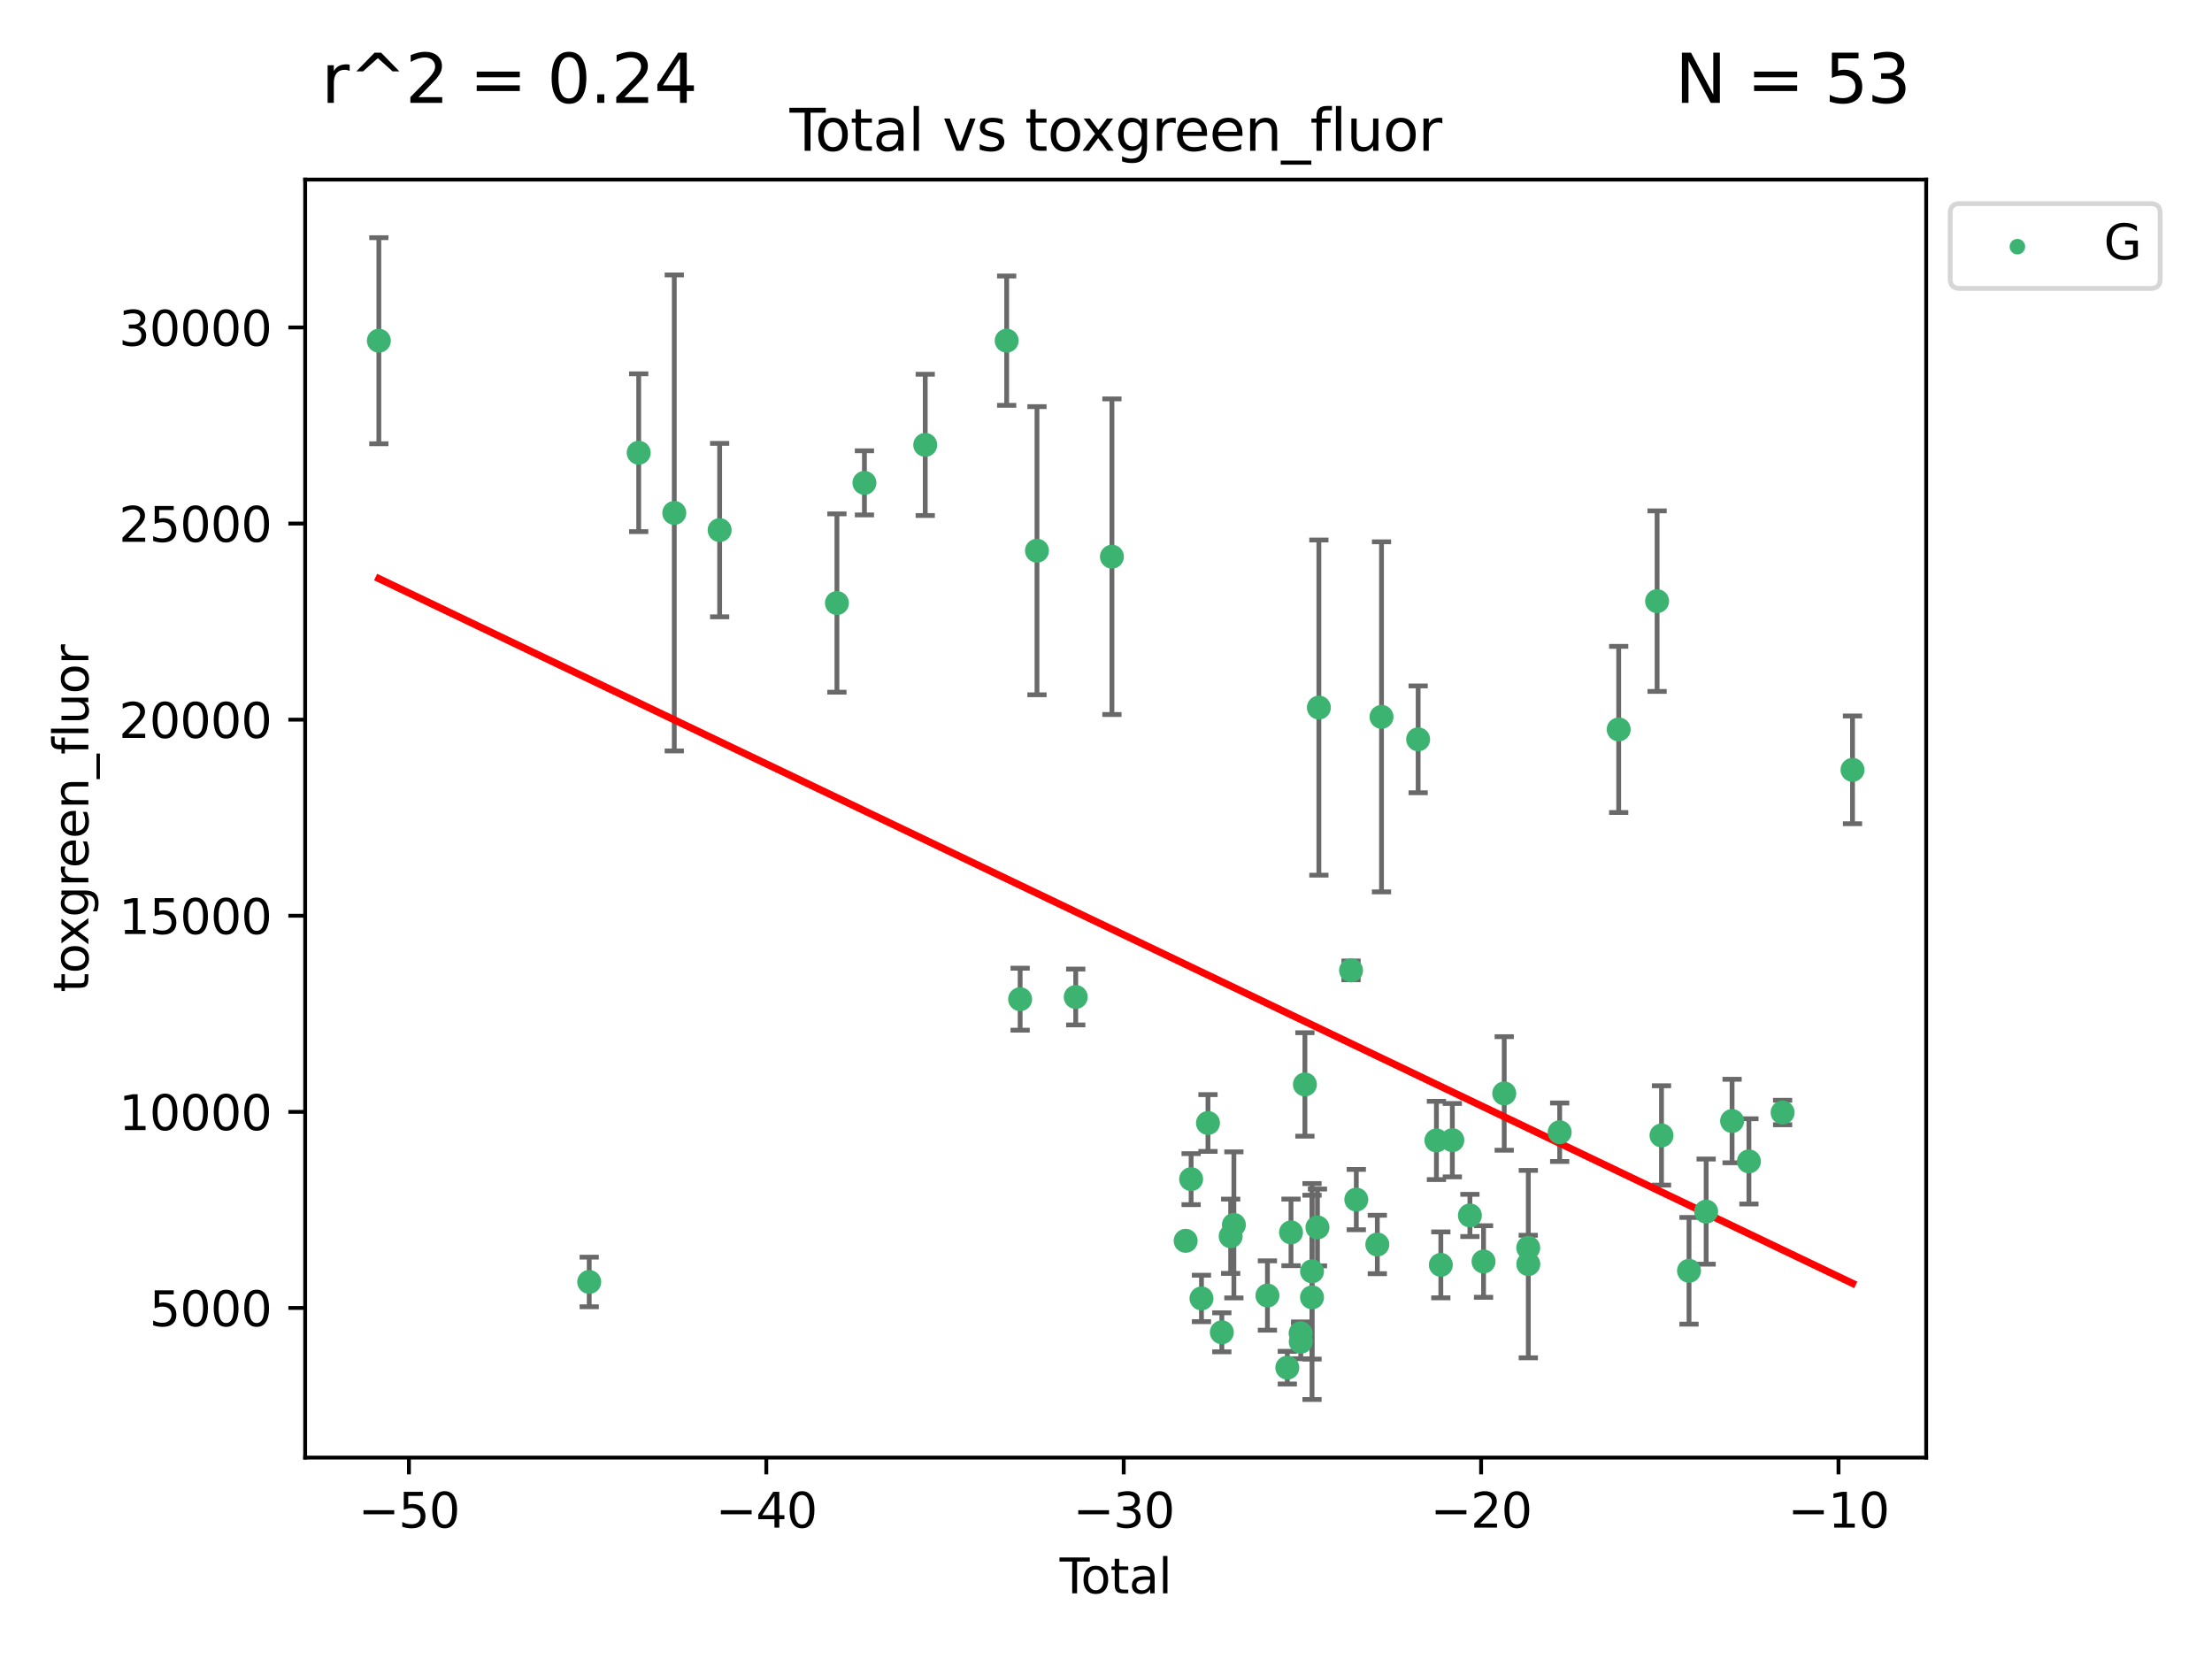 <?xml version="1.0" encoding="utf-8" standalone="no"?>
<!DOCTYPE svg PUBLIC "-//W3C//DTD SVG 1.1//EN"
  "http://www.w3.org/Graphics/SVG/1.1/DTD/svg11.dtd">
<svg xmlns:xlink="http://www.w3.org/1999/xlink" width="460.8pt" height="345.6pt" viewBox="0 0 460.8 345.6" xmlns="http://www.w3.org/2000/svg" version="1.1">
 <defs>
  <style type="text/css">*{stroke-linejoin: round; stroke-linecap: butt}</style>
 </defs>
 <g id="figure_1">
  <g id="patch_1">
   <path d="M 0 345.6 
L 460.8 345.6 
L 460.8 0 
L 0 0 
z
" style="fill: #ffffff"/>
  </g>
  <g id="axes_1">
   <g id="patch_2">
    <path d="M 63.571 303.64 
L 401.26 303.64 
L 401.26 37.411 
L 63.571 37.411 
z
" style="fill: #ffffff"/>
   </g>
   <g id="PathCollection_1">
    <defs>
     <path id="m097c1d1249" d="M 0 1.118 
C 0.297 1.118 0.581 1 0.791 0.791 
C 1 0.581 1.118 0.297 1.118 0 
C 1.118 -0.297 1 -0.581 0.791 -0.791 
C 0.581 -1 0.297 -1.118 0 -1.118 
C -0.297 -1.118 -0.581 -1 -0.791 -0.791 
C -1 -0.581 -1.118 -0.297 -1.118 0 
C -1.118 0.297 -1 0.581 -0.791 0.791 
C -0.581 1 -0.297 1.118 0 1.118 
z
" style="stroke: #3cb371"/>
    </defs>
    <g clip-path="url(#p640e8d9766)">
     <use xlink:href="#m097c1d1249" x="78.921" y="70.977" style="fill: #3cb371; stroke: #3cb371"/>
     <use xlink:href="#m097c1d1249" x="122.745" y="267.056" style="fill: #3cb371; stroke: #3cb371"/>
     <use xlink:href="#m097c1d1249" x="133.054" y="94.31" style="fill: #3cb371; stroke: #3cb371"/>
     <use xlink:href="#m097c1d1249" x="140.466" y="106.853" style="fill: #3cb371; stroke: #3cb371"/>
     <use xlink:href="#m097c1d1249" x="149.915" y="110.429" style="fill: #3cb371; stroke: #3cb371"/>
     <use xlink:href="#m097c1d1249" x="174.347" y="125.623" style="fill: #3cb371; stroke: #3cb371"/>
     <use xlink:href="#m097c1d1249" x="180.076" y="100.591" style="fill: #3cb371; stroke: #3cb371"/>
     <use xlink:href="#m097c1d1249" x="192.744" y="92.676" style="fill: #3cb371; stroke: #3cb371"/>
     <use xlink:href="#m097c1d1249" x="209.708" y="70.968" style="fill: #3cb371; stroke: #3cb371"/>
     <use xlink:href="#m097c1d1249" x="212.514" y="208.149" style="fill: #3cb371; stroke: #3cb371"/>
     <use xlink:href="#m097c1d1249" x="216.022" y="114.719" style="fill: #3cb371; stroke: #3cb371"/>
     <use xlink:href="#m097c1d1249" x="224.094" y="207.693" style="fill: #3cb371; stroke: #3cb371"/>
     <use xlink:href="#m097c1d1249" x="231.636" y="115.971" style="fill: #3cb371; stroke: #3cb371"/>
     <use xlink:href="#m097c1d1249" x="246.995" y="258.486" style="fill: #3cb371; stroke: #3cb371"/>
     <use xlink:href="#m097c1d1249" x="248.132" y="245.635" style="fill: #3cb371; stroke: #3cb371"/>
     <use xlink:href="#m097c1d1249" x="250.289" y="270.487" style="fill: #3cb371; stroke: #3cb371"/>
     <use xlink:href="#m097c1d1249" x="251.643" y="233.941" style="fill: #3cb371; stroke: #3cb371"/>
     <use xlink:href="#m097c1d1249" x="254.53" y="277.544" style="fill: #3cb371; stroke: #3cb371"/>
     <use xlink:href="#m097c1d1249" x="256.372" y="257.536" style="fill: #3cb371; stroke: #3cb371"/>
     <use xlink:href="#m097c1d1249" x="257.041" y="255.165" style="fill: #3cb371; stroke: #3cb371"/>
     <use xlink:href="#m097c1d1249" x="264.028" y="269.88" style="fill: #3cb371; stroke: #3cb371"/>
     <use xlink:href="#m097c1d1249" x="268.172" y="284.908" style="fill: #3cb371; stroke: #3cb371"/>
     <use xlink:href="#m097c1d1249" x="268.941" y="256.729" style="fill: #3cb371; stroke: #3cb371"/>
     <use xlink:href="#m097c1d1249" x="270.942" y="277.739" style="fill: #3cb371; stroke: #3cb371"/>
     <use xlink:href="#m097c1d1249" x="270.973" y="279.508" style="fill: #3cb371; stroke: #3cb371"/>
     <use xlink:href="#m097c1d1249" x="271.837" y="225.909" style="fill: #3cb371; stroke: #3cb371"/>
     <use xlink:href="#m097c1d1249" x="273.319" y="270.261" style="fill: #3cb371; stroke: #3cb371"/>
     <use xlink:href="#m097c1d1249" x="273.319" y="264.842" style="fill: #3cb371; stroke: #3cb371"/>
     <use xlink:href="#m097c1d1249" x="274.449" y="255.697" style="fill: #3cb371; stroke: #3cb371"/>
     <use xlink:href="#m097c1d1249" x="274.747" y="147.399" style="fill: #3cb371; stroke: #3cb371"/>
     <use xlink:href="#m097c1d1249" x="281.447" y="202.146" style="fill: #3cb371; stroke: #3cb371"/>
     <use xlink:href="#m097c1d1249" x="282.543" y="249.895" style="fill: #3cb371; stroke: #3cb371"/>
     <use xlink:href="#m097c1d1249" x="286.92" y="259.251" style="fill: #3cb371; stroke: #3cb371"/>
     <use xlink:href="#m097c1d1249" x="287.795" y="149.334" style="fill: #3cb371; stroke: #3cb371"/>
     <use xlink:href="#m097c1d1249" x="295.426" y="154.019" style="fill: #3cb371; stroke: #3cb371"/>
     <use xlink:href="#m097c1d1249" x="299.234" y="237.576" style="fill: #3cb371; stroke: #3cb371"/>
     <use xlink:href="#m097c1d1249" x="300.153" y="263.493" style="fill: #3cb371; stroke: #3cb371"/>
     <use xlink:href="#m097c1d1249" x="302.548" y="237.519" style="fill: #3cb371; stroke: #3cb371"/>
     <use xlink:href="#m097c1d1249" x="306.209" y="253.197" style="fill: #3cb371; stroke: #3cb371"/>
     <use xlink:href="#m097c1d1249" x="309.049" y="262.793" style="fill: #3cb371; stroke: #3cb371"/>
     <use xlink:href="#m097c1d1249" x="313.358" y="227.782" style="fill: #3cb371; stroke: #3cb371"/>
     <use xlink:href="#m097c1d1249" x="318.359" y="259.933" style="fill: #3cb371; stroke: #3cb371"/>
     <use xlink:href="#m097c1d1249" x="318.374" y="263.334" style="fill: #3cb371; stroke: #3cb371"/>
     <use xlink:href="#m097c1d1249" x="324.91" y="235.866" style="fill: #3cb371; stroke: #3cb371"/>
     <use xlink:href="#m097c1d1249" x="337.204" y="151.954" style="fill: #3cb371; stroke: #3cb371"/>
     <use xlink:href="#m097c1d1249" x="345.204" y="125.231" style="fill: #3cb371; stroke: #3cb371"/>
     <use xlink:href="#m097c1d1249" x="346.122" y="236.532" style="fill: #3cb371; stroke: #3cb371"/>
     <use xlink:href="#m097c1d1249" x="351.854" y="264.73" style="fill: #3cb371; stroke: #3cb371"/>
     <use xlink:href="#m097c1d1249" x="355.424" y="252.398" style="fill: #3cb371; stroke: #3cb371"/>
     <use xlink:href="#m097c1d1249" x="360.826" y="233.528" style="fill: #3cb371; stroke: #3cb371"/>
     <use xlink:href="#m097c1d1249" x="364.333" y="241.939" style="fill: #3cb371; stroke: #3cb371"/>
     <use xlink:href="#m097c1d1249" x="371.349" y="231.755" style="fill: #3cb371; stroke: #3cb371"/>
     <use xlink:href="#m097c1d1249" x="385.911" y="160.375" style="fill: #3cb371; stroke: #3cb371"/>
    </g>
   </g>
   <g id="matplotlib.axis_1">
    <g id="xtick_1">
     <g id="line2d_1">
      <defs>
       <path id="m4492e4370f" d="M 0 0 
L 0 3.5 
" style="stroke: #000000; stroke-width: 0.8"/>
      </defs>
      <g>
       <use xlink:href="#m4492e4370f" x="85.187" y="303.64" style="stroke: #000000; stroke-width: 0.8"/>
      </g>
     </g>
     <g id="text_1">
      <!-- −50 -->
      <g transform="translate(74.634 318.238)scale(0.1 -0.1)">
       <defs>
        <path id="DejaVuSans-2212" d="M 678 2272 
L 4684 2272 
L 4684 1741 
L 678 1741 
L 678 2272 
z
" transform="scale(0.016)"/>
        <path id="DejaVuSans-35" d="M 691 4666 
L 3169 4666 
L 3169 4134 
L 1269 4134 
L 1269 2991 
Q 1406 3038 1543 3061 
Q 1681 3084 1819 3084 
Q 2600 3084 3056 2656 
Q 3513 2228 3513 1497 
Q 3513 744 3044 326 
Q 2575 -91 1722 -91 
Q 1428 -91 1123 -41 
Q 819 9 494 109 
L 494 744 
Q 775 591 1075 516 
Q 1375 441 1709 441 
Q 2250 441 2565 725 
Q 2881 1009 2881 1497 
Q 2881 1984 2565 2268 
Q 2250 2553 1709 2553 
Q 1456 2553 1204 2497 
Q 953 2441 691 2322 
L 691 4666 
z
" transform="scale(0.016)"/>
        <path id="DejaVuSans-30" d="M 2034 4250 
Q 1547 4250 1301 3770 
Q 1056 3291 1056 2328 
Q 1056 1369 1301 889 
Q 1547 409 2034 409 
Q 2525 409 2770 889 
Q 3016 1369 3016 2328 
Q 3016 3291 2770 3770 
Q 2525 4250 2034 4250 
z
M 2034 4750 
Q 2819 4750 3233 4129 
Q 3647 3509 3647 2328 
Q 3647 1150 3233 529 
Q 2819 -91 2034 -91 
Q 1250 -91 836 529 
Q 422 1150 422 2328 
Q 422 3509 836 4129 
Q 1250 4750 2034 4750 
z
" transform="scale(0.016)"/>
       </defs>
       <use xlink:href="#DejaVuSans-2212"/>
       <use xlink:href="#DejaVuSans-35" x="83.789"/>
       <use xlink:href="#DejaVuSans-30" x="147.412"/>
      </g>
     </g>
    </g>
    <g id="xtick_2">
     <g id="line2d_2">
      <g>
       <use xlink:href="#m4492e4370f" x="159.638" y="303.64" style="stroke: #000000; stroke-width: 0.8"/>
      </g>
     </g>
     <g id="text_2">
      <!-- −40 -->
      <g transform="translate(149.086 318.238)scale(0.1 -0.1)">
       <defs>
        <path id="DejaVuSans-34" d="M 2419 4116 
L 825 1625 
L 2419 1625 
L 2419 4116 
z
M 2253 4666 
L 3047 4666 
L 3047 1625 
L 3713 1625 
L 3713 1100 
L 3047 1100 
L 3047 0 
L 2419 0 
L 2419 1100 
L 313 1100 
L 313 1709 
L 2253 4666 
z
" transform="scale(0.016)"/>
       </defs>
       <use xlink:href="#DejaVuSans-2212"/>
       <use xlink:href="#DejaVuSans-34" x="83.789"/>
       <use xlink:href="#DejaVuSans-30" x="147.412"/>
      </g>
     </g>
    </g>
    <g id="xtick_3">
     <g id="line2d_3">
      <g>
       <use xlink:href="#m4492e4370f" x="234.089" y="303.64" style="stroke: #000000; stroke-width: 0.8"/>
      </g>
     </g>
     <g id="text_3">
      <!-- −30 -->
      <g transform="translate(223.537 318.238)scale(0.1 -0.1)">
       <defs>
        <path id="DejaVuSans-33" d="M 2597 2516 
Q 3050 2419 3304 2112 
Q 3559 1806 3559 1356 
Q 3559 666 3084 287 
Q 2609 -91 1734 -91 
Q 1441 -91 1130 -33 
Q 819 25 488 141 
L 488 750 
Q 750 597 1062 519 
Q 1375 441 1716 441 
Q 2309 441 2620 675 
Q 2931 909 2931 1356 
Q 2931 1769 2642 2001 
Q 2353 2234 1838 2234 
L 1294 2234 
L 1294 2753 
L 1863 2753 
Q 2328 2753 2575 2939 
Q 2822 3125 2822 3475 
Q 2822 3834 2567 4026 
Q 2313 4219 1838 4219 
Q 1578 4219 1281 4162 
Q 984 4106 628 3988 
L 628 4550 
Q 988 4650 1302 4700 
Q 1616 4750 1894 4750 
Q 2613 4750 3031 4423 
Q 3450 4097 3450 3541 
Q 3450 3153 3228 2886 
Q 3006 2619 2597 2516 
z
" transform="scale(0.016)"/>
       </defs>
       <use xlink:href="#DejaVuSans-2212"/>
       <use xlink:href="#DejaVuSans-33" x="83.789"/>
       <use xlink:href="#DejaVuSans-30" x="147.412"/>
      </g>
     </g>
    </g>
    <g id="xtick_4">
     <g id="line2d_4">
      <g>
       <use xlink:href="#m4492e4370f" x="308.541" y="303.64" style="stroke: #000000; stroke-width: 0.8"/>
      </g>
     </g>
     <g id="text_4">
      <!-- −20 -->
      <g transform="translate(297.988 318.238)scale(0.1 -0.1)">
       <defs>
        <path id="DejaVuSans-32" d="M 1228 531 
L 3431 531 
L 3431 0 
L 469 0 
L 469 531 
Q 828 903 1448 1529 
Q 2069 2156 2228 2338 
Q 2531 2678 2651 2914 
Q 2772 3150 2772 3378 
Q 2772 3750 2511 3984 
Q 2250 4219 1831 4219 
Q 1534 4219 1204 4116 
Q 875 4013 500 3803 
L 500 4441 
Q 881 4594 1212 4672 
Q 1544 4750 1819 4750 
Q 2544 4750 2975 4387 
Q 3406 4025 3406 3419 
Q 3406 3131 3298 2873 
Q 3191 2616 2906 2266 
Q 2828 2175 2409 1742 
Q 1991 1309 1228 531 
z
" transform="scale(0.016)"/>
       </defs>
       <use xlink:href="#DejaVuSans-2212"/>
       <use xlink:href="#DejaVuSans-32" x="83.789"/>
       <use xlink:href="#DejaVuSans-30" x="147.412"/>
      </g>
     </g>
    </g>
    <g id="xtick_5">
     <g id="line2d_5">
      <g>
       <use xlink:href="#m4492e4370f" x="382.992" y="303.64" style="stroke: #000000; stroke-width: 0.8"/>
      </g>
     </g>
     <g id="text_5">
      <!-- −10 -->
      <g transform="translate(372.44 318.238)scale(0.1 -0.1)">
       <defs>
        <path id="DejaVuSans-31" d="M 794 531 
L 1825 531 
L 1825 4091 
L 703 3866 
L 703 4441 
L 1819 4666 
L 2450 4666 
L 2450 531 
L 3481 531 
L 3481 0 
L 794 0 
L 794 531 
z
" transform="scale(0.016)"/>
       </defs>
       <use xlink:href="#DejaVuSans-2212"/>
       <use xlink:href="#DejaVuSans-31" x="83.789"/>
       <use xlink:href="#DejaVuSans-30" x="147.412"/>
      </g>
     </g>
    </g>
    <g id="text_6">
     <!-- Total -->
     <g transform="translate(220.739 331.917)scale(0.1 -0.1)">
      <defs>
       <path id="DejaVuSans-54" d="M -19 4666 
L 3928 4666 
L 3928 4134 
L 2272 4134 
L 2272 0 
L 1638 0 
L 1638 4134 
L -19 4134 
L -19 4666 
z
" transform="scale(0.016)"/>
       <path id="DejaVuSans-6f" d="M 1959 3097 
Q 1497 3097 1228 2736 
Q 959 2375 959 1747 
Q 959 1119 1226 758 
Q 1494 397 1959 397 
Q 2419 397 2687 759 
Q 2956 1122 2956 1747 
Q 2956 2369 2687 2733 
Q 2419 3097 1959 3097 
z
M 1959 3584 
Q 2709 3584 3137 3096 
Q 3566 2609 3566 1747 
Q 3566 888 3137 398 
Q 2709 -91 1959 -91 
Q 1206 -91 779 398 
Q 353 888 353 1747 
Q 353 2609 779 3096 
Q 1206 3584 1959 3584 
z
" transform="scale(0.016)"/>
       <path id="DejaVuSans-74" d="M 1172 4494 
L 1172 3500 
L 2356 3500 
L 2356 3053 
L 1172 3053 
L 1172 1153 
Q 1172 725 1289 603 
Q 1406 481 1766 481 
L 2356 481 
L 2356 0 
L 1766 0 
Q 1100 0 847 248 
Q 594 497 594 1153 
L 594 3053 
L 172 3053 
L 172 3500 
L 594 3500 
L 594 4494 
L 1172 4494 
z
" transform="scale(0.016)"/>
       <path id="DejaVuSans-61" d="M 2194 1759 
Q 1497 1759 1228 1600 
Q 959 1441 959 1056 
Q 959 750 1161 570 
Q 1363 391 1709 391 
Q 2188 391 2477 730 
Q 2766 1069 2766 1631 
L 2766 1759 
L 2194 1759 
z
M 3341 1997 
L 3341 0 
L 2766 0 
L 2766 531 
Q 2569 213 2275 61 
Q 1981 -91 1556 -91 
Q 1019 -91 701 211 
Q 384 513 384 1019 
Q 384 1609 779 1909 
Q 1175 2209 1959 2209 
L 2766 2209 
L 2766 2266 
Q 2766 2663 2505 2880 
Q 2244 3097 1772 3097 
Q 1472 3097 1187 3025 
Q 903 2953 641 2809 
L 641 3341 
Q 956 3463 1253 3523 
Q 1550 3584 1831 3584 
Q 2591 3584 2966 3190 
Q 3341 2797 3341 1997 
z
" transform="scale(0.016)"/>
       <path id="DejaVuSans-6c" d="M 603 4863 
L 1178 4863 
L 1178 0 
L 603 0 
L 603 4863 
z
" transform="scale(0.016)"/>
      </defs>
      <use xlink:href="#DejaVuSans-54"/>
      <use xlink:href="#DejaVuSans-6f" x="44.084"/>
      <use xlink:href="#DejaVuSans-74" x="105.266"/>
      <use xlink:href="#DejaVuSans-61" x="144.475"/>
      <use xlink:href="#DejaVuSans-6c" x="205.754"/>
     </g>
    </g>
   </g>
   <g id="matplotlib.axis_2">
    <g id="ytick_1">
     <g id="line2d_6">
      <defs>
       <path id="md6b649b9e1" d="M 0 0 
L -3.5 0 
" style="stroke: #000000; stroke-width: 0.8"/>
      </defs>
      <g>
       <use xlink:href="#md6b649b9e1" x="63.571" y="272.469" style="stroke: #000000; stroke-width: 0.8"/>
      </g>
     </g>
     <g id="text_7">
      <!-- 5000 -->
      <g transform="translate(31.121 276.268)scale(0.1 -0.1)">
       <use xlink:href="#DejaVuSans-35"/>
       <use xlink:href="#DejaVuSans-30" x="63.623"/>
       <use xlink:href="#DejaVuSans-30" x="127.246"/>
       <use xlink:href="#DejaVuSans-30" x="190.869"/>
      </g>
     </g>
    </g>
    <g id="ytick_2">
     <g id="line2d_7">
      <g>
       <use xlink:href="#md6b649b9e1" x="63.571" y="231.619" style="stroke: #000000; stroke-width: 0.8"/>
      </g>
     </g>
     <g id="text_8">
      <!-- 10000 -->
      <g transform="translate(24.759 235.418)scale(0.1 -0.1)">
       <use xlink:href="#DejaVuSans-31"/>
       <use xlink:href="#DejaVuSans-30" x="63.623"/>
       <use xlink:href="#DejaVuSans-30" x="127.246"/>
       <use xlink:href="#DejaVuSans-30" x="190.869"/>
       <use xlink:href="#DejaVuSans-30" x="254.492"/>
      </g>
     </g>
    </g>
    <g id="ytick_3">
     <g id="line2d_8">
      <g>
       <use xlink:href="#md6b649b9e1" x="63.571" y="190.769" style="stroke: #000000; stroke-width: 0.8"/>
      </g>
     </g>
     <g id="text_9">
      <!-- 15000 -->
      <g transform="translate(24.759 194.568)scale(0.1 -0.1)">
       <use xlink:href="#DejaVuSans-31"/>
       <use xlink:href="#DejaVuSans-35" x="63.623"/>
       <use xlink:href="#DejaVuSans-30" x="127.246"/>
       <use xlink:href="#DejaVuSans-30" x="190.869"/>
       <use xlink:href="#DejaVuSans-30" x="254.492"/>
      </g>
     </g>
    </g>
    <g id="ytick_4">
     <g id="line2d_9">
      <g>
       <use xlink:href="#md6b649b9e1" x="63.571" y="149.919" style="stroke: #000000; stroke-width: 0.8"/>
      </g>
     </g>
     <g id="text_10">
      <!-- 20000 -->
      <g transform="translate(24.759 153.718)scale(0.1 -0.1)">
       <use xlink:href="#DejaVuSans-32"/>
       <use xlink:href="#DejaVuSans-30" x="63.623"/>
       <use xlink:href="#DejaVuSans-30" x="127.246"/>
       <use xlink:href="#DejaVuSans-30" x="190.869"/>
       <use xlink:href="#DejaVuSans-30" x="254.492"/>
      </g>
     </g>
    </g>
    <g id="ytick_5">
     <g id="line2d_10">
      <g>
       <use xlink:href="#md6b649b9e1" x="63.571" y="109.069" style="stroke: #000000; stroke-width: 0.8"/>
      </g>
     </g>
     <g id="text_11">
      <!-- 25000 -->
      <g transform="translate(24.759 112.869)scale(0.1 -0.1)">
       <use xlink:href="#DejaVuSans-32"/>
       <use xlink:href="#DejaVuSans-35" x="63.623"/>
       <use xlink:href="#DejaVuSans-30" x="127.246"/>
       <use xlink:href="#DejaVuSans-30" x="190.869"/>
       <use xlink:href="#DejaVuSans-30" x="254.492"/>
      </g>
     </g>
    </g>
    <g id="ytick_6">
     <g id="line2d_11">
      <g>
       <use xlink:href="#md6b649b9e1" x="63.571" y="68.219" style="stroke: #000000; stroke-width: 0.8"/>
      </g>
     </g>
     <g id="text_12">
      <!-- 30000 -->
      <g transform="translate(24.759 72.019)scale(0.1 -0.1)">
       <use xlink:href="#DejaVuSans-33"/>
       <use xlink:href="#DejaVuSans-30" x="63.623"/>
       <use xlink:href="#DejaVuSans-30" x="127.246"/>
       <use xlink:href="#DejaVuSans-30" x="190.869"/>
       <use xlink:href="#DejaVuSans-30" x="254.492"/>
      </g>
     </g>
    </g>
    <g id="text_13">
     <!-- toxgreen_fluor -->
     <g transform="translate(18.401 206.72)rotate(-90)scale(0.1 -0.1)">
      <defs>
       <path id="DejaVuSans-78" d="M 3513 3500 
L 2247 1797 
L 3578 0 
L 2900 0 
L 1881 1375 
L 863 0 
L 184 0 
L 1544 1831 
L 300 3500 
L 978 3500 
L 1906 2253 
L 2834 3500 
L 3513 3500 
z
" transform="scale(0.016)"/>
       <path id="DejaVuSans-67" d="M 2906 1791 
Q 2906 2416 2648 2759 
Q 2391 3103 1925 3103 
Q 1463 3103 1205 2759 
Q 947 2416 947 1791 
Q 947 1169 1205 825 
Q 1463 481 1925 481 
Q 2391 481 2648 825 
Q 2906 1169 2906 1791 
z
M 3481 434 
Q 3481 -459 3084 -895 
Q 2688 -1331 1869 -1331 
Q 1566 -1331 1297 -1286 
Q 1028 -1241 775 -1147 
L 775 -588 
Q 1028 -725 1275 -790 
Q 1522 -856 1778 -856 
Q 2344 -856 2625 -561 
Q 2906 -266 2906 331 
L 2906 616 
Q 2728 306 2450 153 
Q 2172 0 1784 0 
Q 1141 0 747 490 
Q 353 981 353 1791 
Q 353 2603 747 3093 
Q 1141 3584 1784 3584 
Q 2172 3584 2450 3431 
Q 2728 3278 2906 2969 
L 2906 3500 
L 3481 3500 
L 3481 434 
z
" transform="scale(0.016)"/>
       <path id="DejaVuSans-72" d="M 2631 2963 
Q 2534 3019 2420 3045 
Q 2306 3072 2169 3072 
Q 1681 3072 1420 2755 
Q 1159 2438 1159 1844 
L 1159 0 
L 581 0 
L 581 3500 
L 1159 3500 
L 1159 2956 
Q 1341 3275 1631 3429 
Q 1922 3584 2338 3584 
Q 2397 3584 2469 3576 
Q 2541 3569 2628 3553 
L 2631 2963 
z
" transform="scale(0.016)"/>
       <path id="DejaVuSans-65" d="M 3597 1894 
L 3597 1613 
L 953 1613 
Q 991 1019 1311 708 
Q 1631 397 2203 397 
Q 2534 397 2845 478 
Q 3156 559 3463 722 
L 3463 178 
Q 3153 47 2828 -22 
Q 2503 -91 2169 -91 
Q 1331 -91 842 396 
Q 353 884 353 1716 
Q 353 2575 817 3079 
Q 1281 3584 2069 3584 
Q 2775 3584 3186 3129 
Q 3597 2675 3597 1894 
z
M 3022 2063 
Q 3016 2534 2758 2815 
Q 2500 3097 2075 3097 
Q 1594 3097 1305 2825 
Q 1016 2553 972 2059 
L 3022 2063 
z
" transform="scale(0.016)"/>
       <path id="DejaVuSans-6e" d="M 3513 2113 
L 3513 0 
L 2938 0 
L 2938 2094 
Q 2938 2591 2744 2837 
Q 2550 3084 2163 3084 
Q 1697 3084 1428 2787 
Q 1159 2491 1159 1978 
L 1159 0 
L 581 0 
L 581 3500 
L 1159 3500 
L 1159 2956 
Q 1366 3272 1645 3428 
Q 1925 3584 2291 3584 
Q 2894 3584 3203 3211 
Q 3513 2838 3513 2113 
z
" transform="scale(0.016)"/>
       <path id="DejaVuSans-5f" d="M 3263 -1063 
L 3263 -1509 
L -63 -1509 
L -63 -1063 
L 3263 -1063 
z
" transform="scale(0.016)"/>
       <path id="DejaVuSans-66" d="M 2375 4863 
L 2375 4384 
L 1825 4384 
Q 1516 4384 1395 4259 
Q 1275 4134 1275 3809 
L 1275 3500 
L 2222 3500 
L 2222 3053 
L 1275 3053 
L 1275 0 
L 697 0 
L 697 3053 
L 147 3053 
L 147 3500 
L 697 3500 
L 697 3744 
Q 697 4328 969 4595 
Q 1241 4863 1831 4863 
L 2375 4863 
z
" transform="scale(0.016)"/>
       <path id="DejaVuSans-75" d="M 544 1381 
L 544 3500 
L 1119 3500 
L 1119 1403 
Q 1119 906 1312 657 
Q 1506 409 1894 409 
Q 2359 409 2629 706 
Q 2900 1003 2900 1516 
L 2900 3500 
L 3475 3500 
L 3475 0 
L 2900 0 
L 2900 538 
Q 2691 219 2414 64 
Q 2138 -91 1772 -91 
Q 1169 -91 856 284 
Q 544 659 544 1381 
z
M 1991 3584 
L 1991 3584 
z
" transform="scale(0.016)"/>
      </defs>
      <use xlink:href="#DejaVuSans-74"/>
      <use xlink:href="#DejaVuSans-6f" x="39.209"/>
      <use xlink:href="#DejaVuSans-78" x="97.266"/>
      <use xlink:href="#DejaVuSans-67" x="156.445"/>
      <use xlink:href="#DejaVuSans-72" x="219.922"/>
      <use xlink:href="#DejaVuSans-65" x="258.785"/>
      <use xlink:href="#DejaVuSans-65" x="320.309"/>
      <use xlink:href="#DejaVuSans-6e" x="381.832"/>
      <use xlink:href="#DejaVuSans-5f" x="445.211"/>
      <use xlink:href="#DejaVuSans-66" x="495.211"/>
      <use xlink:href="#DejaVuSans-6c" x="530.416"/>
      <use xlink:href="#DejaVuSans-75" x="558.199"/>
      <use xlink:href="#DejaVuSans-6f" x="621.578"/>
      <use xlink:href="#DejaVuSans-72" x="682.76"/>
     </g>
    </g>
   </g>
   <g id="LineCollection_1">
    <path d="M 78.921 92.441 
L 78.921 49.513 
" clip-path="url(#p640e8d9766)" style="fill: none; stroke: #696969"/>
    <path d="M 122.745 272.224 
L 122.745 261.889 
" clip-path="url(#p640e8d9766)" style="fill: none; stroke: #696969"/>
    <path d="M 133.054 110.743 
L 133.054 77.878 
" clip-path="url(#p640e8d9766)" style="fill: none; stroke: #696969"/>
    <path d="M 140.466 156.432 
L 140.466 57.275 
" clip-path="url(#p640e8d9766)" style="fill: none; stroke: #696969"/>
    <path d="M 149.915 128.496 
L 149.915 92.361 
" clip-path="url(#p640e8d9766)" style="fill: none; stroke: #696969"/>
    <path d="M 174.347 144.197 
L 174.347 107.05 
" clip-path="url(#p640e8d9766)" style="fill: none; stroke: #696969"/>
    <path d="M 180.076 107.27 
L 180.076 93.912 
" clip-path="url(#p640e8d9766)" style="fill: none; stroke: #696969"/>
    <path d="M 192.744 107.389 
L 192.744 77.962 
" clip-path="url(#p640e8d9766)" style="fill: none; stroke: #696969"/>
    <path d="M 209.708 84.439 
L 209.708 57.496 
" clip-path="url(#p640e8d9766)" style="fill: none; stroke: #696969"/>
    <path d="M 212.514 214.601 
L 212.514 201.697 
" clip-path="url(#p640e8d9766)" style="fill: none; stroke: #696969"/>
    <path d="M 216.022 144.732 
L 216.022 84.707 
" clip-path="url(#p640e8d9766)" style="fill: none; stroke: #696969"/>
    <path d="M 224.094 213.512 
L 224.094 201.874 
" clip-path="url(#p640e8d9766)" style="fill: none; stroke: #696969"/>
    <path d="M 231.636 148.846 
L 231.636 83.097 
" clip-path="url(#p640e8d9766)" style="fill: none; stroke: #696969"/>
    <path d="M 246.995 259.502 
L 246.995 257.469 
" clip-path="url(#p640e8d9766)" style="fill: none; stroke: #696969"/>
    <path d="M 248.132 250.951 
L 248.132 240.32 
" clip-path="url(#p640e8d9766)" style="fill: none; stroke: #696969"/>
    <path d="M 250.289 275.325 
L 250.289 265.648 
" clip-path="url(#p640e8d9766)" style="fill: none; stroke: #696969"/>
    <path d="M 251.643 239.853 
L 251.643 228.029 
" clip-path="url(#p640e8d9766)" style="fill: none; stroke: #696969"/>
    <path d="M 254.53 281.607 
L 254.53 273.482 
" clip-path="url(#p640e8d9766)" style="fill: none; stroke: #696969"/>
    <path d="M 256.372 265.274 
L 256.372 249.798 
" clip-path="url(#p640e8d9766)" style="fill: none; stroke: #696969"/>
    <path d="M 257.041 270.376 
L 257.041 239.954 
" clip-path="url(#p640e8d9766)" style="fill: none; stroke: #696969"/>
    <path d="M 264.028 277.104 
L 264.028 262.656 
" clip-path="url(#p640e8d9766)" style="fill: none; stroke: #696969"/>
    <path d="M 268.172 288.312 
L 268.172 281.504 
" clip-path="url(#p640e8d9766)" style="fill: none; stroke: #696969"/>
    <path d="M 268.941 263.666 
L 268.941 249.792 
" clip-path="url(#p640e8d9766)" style="fill: none; stroke: #696969"/>
    <path d="M 270.942 280.096 
L 270.942 275.381 
" clip-path="url(#p640e8d9766)" style="fill: none; stroke: #696969"/>
    <path d="M 270.973 283.046 
L 270.973 275.969 
" clip-path="url(#p640e8d9766)" style="fill: none; stroke: #696969"/>
    <path d="M 271.837 236.688 
L 271.837 215.13 
" clip-path="url(#p640e8d9766)" style="fill: none; stroke: #696969"/>
    <path d="M 273.319 291.539 
L 273.319 248.983 
" clip-path="url(#p640e8d9766)" style="fill: none; stroke: #696969"/>
    <path d="M 273.319 283.124 
L 273.319 246.56 
" clip-path="url(#p640e8d9766)" style="fill: none; stroke: #696969"/>
    <path d="M 274.449 263.701 
L 274.449 247.694 
" clip-path="url(#p640e8d9766)" style="fill: none; stroke: #696969"/>
    <path d="M 274.747 182.307 
L 274.747 112.49 
" clip-path="url(#p640e8d9766)" style="fill: none; stroke: #696969"/>
    <path d="M 281.447 204.107 
L 281.447 200.186 
" clip-path="url(#p640e8d9766)" style="fill: none; stroke: #696969"/>
    <path d="M 282.543 256.178 
L 282.543 243.612 
" clip-path="url(#p640e8d9766)" style="fill: none; stroke: #696969"/>
    <path d="M 286.92 265.336 
L 286.92 253.166 
" clip-path="url(#p640e8d9766)" style="fill: none; stroke: #696969"/>
    <path d="M 287.795 185.794 
L 287.795 112.874 
" clip-path="url(#p640e8d9766)" style="fill: none; stroke: #696969"/>
    <path d="M 295.426 165.142 
L 295.426 142.895 
" clip-path="url(#p640e8d9766)" style="fill: none; stroke: #696969"/>
    <path d="M 299.234 245.727 
L 299.234 229.424 
" clip-path="url(#p640e8d9766)" style="fill: none; stroke: #696969"/>
    <path d="M 300.153 270.361 
L 300.153 256.625 
" clip-path="url(#p640e8d9766)" style="fill: none; stroke: #696969"/>
    <path d="M 302.548 245.163 
L 302.548 229.875 
" clip-path="url(#p640e8d9766)" style="fill: none; stroke: #696969"/>
    <path d="M 306.209 257.593 
L 306.209 248.802 
" clip-path="url(#p640e8d9766)" style="fill: none; stroke: #696969"/>
    <path d="M 309.049 270.251 
L 309.049 255.335 
" clip-path="url(#p640e8d9766)" style="fill: none; stroke: #696969"/>
    <path d="M 313.358 239.61 
L 313.358 215.955 
" clip-path="url(#p640e8d9766)" style="fill: none; stroke: #696969"/>
    <path d="M 318.359 262.539 
L 318.359 257.327 
" clip-path="url(#p640e8d9766)" style="fill: none; stroke: #696969"/>
    <path d="M 318.374 282.857 
L 318.374 243.812 
" clip-path="url(#p640e8d9766)" style="fill: none; stroke: #696969"/>
    <path d="M 324.91 241.958 
L 324.91 229.774 
" clip-path="url(#p640e8d9766)" style="fill: none; stroke: #696969"/>
    <path d="M 337.204 169.259 
L 337.204 134.649 
" clip-path="url(#p640e8d9766)" style="fill: none; stroke: #696969"/>
    <path d="M 345.204 144.035 
L 345.204 106.427 
" clip-path="url(#p640e8d9766)" style="fill: none; stroke: #696969"/>
    <path d="M 346.122 246.877 
L 346.122 226.186 
" clip-path="url(#p640e8d9766)" style="fill: none; stroke: #696969"/>
    <path d="M 351.854 275.839 
L 351.854 253.621 
" clip-path="url(#p640e8d9766)" style="fill: none; stroke: #696969"/>
    <path d="M 355.424 263.351 
L 355.424 241.446 
" clip-path="url(#p640e8d9766)" style="fill: none; stroke: #696969"/>
    <path d="M 360.826 242.224 
L 360.826 224.832 
" clip-path="url(#p640e8d9766)" style="fill: none; stroke: #696969"/>
    <path d="M 364.333 250.816 
L 364.333 233.061 
" clip-path="url(#p640e8d9766)" style="fill: none; stroke: #696969"/>
    <path d="M 371.349 234.306 
L 371.349 229.205 
" clip-path="url(#p640e8d9766)" style="fill: none; stroke: #696969"/>
    <path d="M 385.911 171.597 
L 385.911 149.152 
" clip-path="url(#p640e8d9766)" style="fill: none; stroke: #696969"/>
   </g>
   <g id="line2d_12">
    <defs>
     <path id="ma2eeedc4c3" d="M 2 0 
L -2 -0 
" style="stroke: #696969"/>
    </defs>
    <g clip-path="url(#p640e8d9766)">
     <use xlink:href="#ma2eeedc4c3" x="78.921" y="92.441" style="fill: #696969; stroke: #696969"/>
     <use xlink:href="#ma2eeedc4c3" x="122.745" y="272.224" style="fill: #696969; stroke: #696969"/>
     <use xlink:href="#ma2eeedc4c3" x="133.054" y="110.743" style="fill: #696969; stroke: #696969"/>
     <use xlink:href="#ma2eeedc4c3" x="140.466" y="156.432" style="fill: #696969; stroke: #696969"/>
     <use xlink:href="#ma2eeedc4c3" x="149.915" y="128.496" style="fill: #696969; stroke: #696969"/>
     <use xlink:href="#ma2eeedc4c3" x="174.347" y="144.197" style="fill: #696969; stroke: #696969"/>
     <use xlink:href="#ma2eeedc4c3" x="180.076" y="107.27" style="fill: #696969; stroke: #696969"/>
     <use xlink:href="#ma2eeedc4c3" x="192.744" y="107.389" style="fill: #696969; stroke: #696969"/>
     <use xlink:href="#ma2eeedc4c3" x="209.708" y="84.439" style="fill: #696969; stroke: #696969"/>
     <use xlink:href="#ma2eeedc4c3" x="212.514" y="214.601" style="fill: #696969; stroke: #696969"/>
     <use xlink:href="#ma2eeedc4c3" x="216.022" y="144.732" style="fill: #696969; stroke: #696969"/>
     <use xlink:href="#ma2eeedc4c3" x="224.094" y="213.512" style="fill: #696969; stroke: #696969"/>
     <use xlink:href="#ma2eeedc4c3" x="231.636" y="148.846" style="fill: #696969; stroke: #696969"/>
     <use xlink:href="#ma2eeedc4c3" x="246.995" y="259.502" style="fill: #696969; stroke: #696969"/>
     <use xlink:href="#ma2eeedc4c3" x="248.132" y="250.951" style="fill: #696969; stroke: #696969"/>
     <use xlink:href="#ma2eeedc4c3" x="250.289" y="275.325" style="fill: #696969; stroke: #696969"/>
     <use xlink:href="#ma2eeedc4c3" x="251.643" y="239.853" style="fill: #696969; stroke: #696969"/>
     <use xlink:href="#ma2eeedc4c3" x="254.53" y="281.607" style="fill: #696969; stroke: #696969"/>
     <use xlink:href="#ma2eeedc4c3" x="256.372" y="265.274" style="fill: #696969; stroke: #696969"/>
     <use xlink:href="#ma2eeedc4c3" x="257.041" y="270.376" style="fill: #696969; stroke: #696969"/>
     <use xlink:href="#ma2eeedc4c3" x="264.028" y="277.104" style="fill: #696969; stroke: #696969"/>
     <use xlink:href="#ma2eeedc4c3" x="268.172" y="288.312" style="fill: #696969; stroke: #696969"/>
     <use xlink:href="#ma2eeedc4c3" x="268.941" y="263.666" style="fill: #696969; stroke: #696969"/>
     <use xlink:href="#ma2eeedc4c3" x="270.942" y="280.096" style="fill: #696969; stroke: #696969"/>
     <use xlink:href="#ma2eeedc4c3" x="270.973" y="283.046" style="fill: #696969; stroke: #696969"/>
     <use xlink:href="#ma2eeedc4c3" x="271.837" y="236.688" style="fill: #696969; stroke: #696969"/>
     <use xlink:href="#ma2eeedc4c3" x="273.319" y="291.539" style="fill: #696969; stroke: #696969"/>
     <use xlink:href="#ma2eeedc4c3" x="273.319" y="283.124" style="fill: #696969; stroke: #696969"/>
     <use xlink:href="#ma2eeedc4c3" x="274.449" y="263.701" style="fill: #696969; stroke: #696969"/>
     <use xlink:href="#ma2eeedc4c3" x="274.747" y="182.307" style="fill: #696969; stroke: #696969"/>
     <use xlink:href="#ma2eeedc4c3" x="281.447" y="204.107" style="fill: #696969; stroke: #696969"/>
     <use xlink:href="#ma2eeedc4c3" x="282.543" y="256.178" style="fill: #696969; stroke: #696969"/>
     <use xlink:href="#ma2eeedc4c3" x="286.92" y="265.336" style="fill: #696969; stroke: #696969"/>
     <use xlink:href="#ma2eeedc4c3" x="287.795" y="185.794" style="fill: #696969; stroke: #696969"/>
     <use xlink:href="#ma2eeedc4c3" x="295.426" y="165.142" style="fill: #696969; stroke: #696969"/>
     <use xlink:href="#ma2eeedc4c3" x="299.234" y="245.727" style="fill: #696969; stroke: #696969"/>
     <use xlink:href="#ma2eeedc4c3" x="300.153" y="270.361" style="fill: #696969; stroke: #696969"/>
     <use xlink:href="#ma2eeedc4c3" x="302.548" y="245.163" style="fill: #696969; stroke: #696969"/>
     <use xlink:href="#ma2eeedc4c3" x="306.209" y="257.593" style="fill: #696969; stroke: #696969"/>
     <use xlink:href="#ma2eeedc4c3" x="309.049" y="270.251" style="fill: #696969; stroke: #696969"/>
     <use xlink:href="#ma2eeedc4c3" x="313.358" y="239.61" style="fill: #696969; stroke: #696969"/>
     <use xlink:href="#ma2eeedc4c3" x="318.359" y="262.539" style="fill: #696969; stroke: #696969"/>
     <use xlink:href="#ma2eeedc4c3" x="318.374" y="282.857" style="fill: #696969; stroke: #696969"/>
     <use xlink:href="#ma2eeedc4c3" x="324.91" y="241.958" style="fill: #696969; stroke: #696969"/>
     <use xlink:href="#ma2eeedc4c3" x="337.204" y="169.259" style="fill: #696969; stroke: #696969"/>
     <use xlink:href="#ma2eeedc4c3" x="345.204" y="144.035" style="fill: #696969; stroke: #696969"/>
     <use xlink:href="#ma2eeedc4c3" x="346.122" y="246.877" style="fill: #696969; stroke: #696969"/>
     <use xlink:href="#ma2eeedc4c3" x="351.854" y="275.839" style="fill: #696969; stroke: #696969"/>
     <use xlink:href="#ma2eeedc4c3" x="355.424" y="263.351" style="fill: #696969; stroke: #696969"/>
     <use xlink:href="#ma2eeedc4c3" x="360.826" y="242.224" style="fill: #696969; stroke: #696969"/>
     <use xlink:href="#ma2eeedc4c3" x="364.333" y="250.816" style="fill: #696969; stroke: #696969"/>
     <use xlink:href="#ma2eeedc4c3" x="371.349" y="234.306" style="fill: #696969; stroke: #696969"/>
     <use xlink:href="#ma2eeedc4c3" x="385.911" y="171.597" style="fill: #696969; stroke: #696969"/>
    </g>
   </g>
   <g id="line2d_13">
    <g clip-path="url(#p640e8d9766)">
     <use xlink:href="#ma2eeedc4c3" x="78.921" y="49.513" style="fill: #696969; stroke: #696969"/>
     <use xlink:href="#ma2eeedc4c3" x="122.745" y="261.889" style="fill: #696969; stroke: #696969"/>
     <use xlink:href="#ma2eeedc4c3" x="133.054" y="77.878" style="fill: #696969; stroke: #696969"/>
     <use xlink:href="#ma2eeedc4c3" x="140.466" y="57.275" style="fill: #696969; stroke: #696969"/>
     <use xlink:href="#ma2eeedc4c3" x="149.915" y="92.361" style="fill: #696969; stroke: #696969"/>
     <use xlink:href="#ma2eeedc4c3" x="174.347" y="107.05" style="fill: #696969; stroke: #696969"/>
     <use xlink:href="#ma2eeedc4c3" x="180.076" y="93.912" style="fill: #696969; stroke: #696969"/>
     <use xlink:href="#ma2eeedc4c3" x="192.744" y="77.962" style="fill: #696969; stroke: #696969"/>
     <use xlink:href="#ma2eeedc4c3" x="209.708" y="57.496" style="fill: #696969; stroke: #696969"/>
     <use xlink:href="#ma2eeedc4c3" x="212.514" y="201.697" style="fill: #696969; stroke: #696969"/>
     <use xlink:href="#ma2eeedc4c3" x="216.022" y="84.707" style="fill: #696969; stroke: #696969"/>
     <use xlink:href="#ma2eeedc4c3" x="224.094" y="201.874" style="fill: #696969; stroke: #696969"/>
     <use xlink:href="#ma2eeedc4c3" x="231.636" y="83.097" style="fill: #696969; stroke: #696969"/>
     <use xlink:href="#ma2eeedc4c3" x="246.995" y="257.469" style="fill: #696969; stroke: #696969"/>
     <use xlink:href="#ma2eeedc4c3" x="248.132" y="240.32" style="fill: #696969; stroke: #696969"/>
     <use xlink:href="#ma2eeedc4c3" x="250.289" y="265.648" style="fill: #696969; stroke: #696969"/>
     <use xlink:href="#ma2eeedc4c3" x="251.643" y="228.029" style="fill: #696969; stroke: #696969"/>
     <use xlink:href="#ma2eeedc4c3" x="254.53" y="273.482" style="fill: #696969; stroke: #696969"/>
     <use xlink:href="#ma2eeedc4c3" x="256.372" y="249.798" style="fill: #696969; stroke: #696969"/>
     <use xlink:href="#ma2eeedc4c3" x="257.041" y="239.954" style="fill: #696969; stroke: #696969"/>
     <use xlink:href="#ma2eeedc4c3" x="264.028" y="262.656" style="fill: #696969; stroke: #696969"/>
     <use xlink:href="#ma2eeedc4c3" x="268.172" y="281.504" style="fill: #696969; stroke: #696969"/>
     <use xlink:href="#ma2eeedc4c3" x="268.941" y="249.792" style="fill: #696969; stroke: #696969"/>
     <use xlink:href="#ma2eeedc4c3" x="270.942" y="275.381" style="fill: #696969; stroke: #696969"/>
     <use xlink:href="#ma2eeedc4c3" x="270.973" y="275.969" style="fill: #696969; stroke: #696969"/>
     <use xlink:href="#ma2eeedc4c3" x="271.837" y="215.13" style="fill: #696969; stroke: #696969"/>
     <use xlink:href="#ma2eeedc4c3" x="273.319" y="248.983" style="fill: #696969; stroke: #696969"/>
     <use xlink:href="#ma2eeedc4c3" x="273.319" y="246.56" style="fill: #696969; stroke: #696969"/>
     <use xlink:href="#ma2eeedc4c3" x="274.449" y="247.694" style="fill: #696969; stroke: #696969"/>
     <use xlink:href="#ma2eeedc4c3" x="274.747" y="112.49" style="fill: #696969; stroke: #696969"/>
     <use xlink:href="#ma2eeedc4c3" x="281.447" y="200.186" style="fill: #696969; stroke: #696969"/>
     <use xlink:href="#ma2eeedc4c3" x="282.543" y="243.612" style="fill: #696969; stroke: #696969"/>
     <use xlink:href="#ma2eeedc4c3" x="286.92" y="253.166" style="fill: #696969; stroke: #696969"/>
     <use xlink:href="#ma2eeedc4c3" x="287.795" y="112.874" style="fill: #696969; stroke: #696969"/>
     <use xlink:href="#ma2eeedc4c3" x="295.426" y="142.895" style="fill: #696969; stroke: #696969"/>
     <use xlink:href="#ma2eeedc4c3" x="299.234" y="229.424" style="fill: #696969; stroke: #696969"/>
     <use xlink:href="#ma2eeedc4c3" x="300.153" y="256.625" style="fill: #696969; stroke: #696969"/>
     <use xlink:href="#ma2eeedc4c3" x="302.548" y="229.875" style="fill: #696969; stroke: #696969"/>
     <use xlink:href="#ma2eeedc4c3" x="306.209" y="248.802" style="fill: #696969; stroke: #696969"/>
     <use xlink:href="#ma2eeedc4c3" x="309.049" y="255.335" style="fill: #696969; stroke: #696969"/>
     <use xlink:href="#ma2eeedc4c3" x="313.358" y="215.955" style="fill: #696969; stroke: #696969"/>
     <use xlink:href="#ma2eeedc4c3" x="318.359" y="257.327" style="fill: #696969; stroke: #696969"/>
     <use xlink:href="#ma2eeedc4c3" x="318.374" y="243.812" style="fill: #696969; stroke: #696969"/>
     <use xlink:href="#ma2eeedc4c3" x="324.91" y="229.774" style="fill: #696969; stroke: #696969"/>
     <use xlink:href="#ma2eeedc4c3" x="337.204" y="134.649" style="fill: #696969; stroke: #696969"/>
     <use xlink:href="#ma2eeedc4c3" x="345.204" y="106.427" style="fill: #696969; stroke: #696969"/>
     <use xlink:href="#ma2eeedc4c3" x="346.122" y="226.186" style="fill: #696969; stroke: #696969"/>
     <use xlink:href="#ma2eeedc4c3" x="351.854" y="253.621" style="fill: #696969; stroke: #696969"/>
     <use xlink:href="#ma2eeedc4c3" x="355.424" y="241.446" style="fill: #696969; stroke: #696969"/>
     <use xlink:href="#ma2eeedc4c3" x="360.826" y="224.832" style="fill: #696969; stroke: #696969"/>
     <use xlink:href="#ma2eeedc4c3" x="364.333" y="233.061" style="fill: #696969; stroke: #696969"/>
     <use xlink:href="#ma2eeedc4c3" x="371.349" y="229.205" style="fill: #696969; stroke: #696969"/>
     <use xlink:href="#ma2eeedc4c3" x="385.911" y="149.152" style="fill: #696969; stroke: #696969"/>
    </g>
   </g>
   <g id="line2d_14">
    <path d="M 78.921 120.531 
L 122.745 141.489 
L 133.054 146.42 
L 140.466 149.964 
L 149.915 154.483 
L 174.347 166.167 
L 180.076 168.907 
L 192.744 174.965 
L 209.708 183.078 
L 212.514 184.42 
L 216.022 186.098 
L 224.094 189.958 
L 231.636 193.565 
L 246.995 200.91 
L 248.132 201.453 
L 250.289 202.485 
L 251.643 203.133 
L 254.53 204.513 
L 256.372 205.394 
L 257.041 205.714 
L 264.028 209.055 
L 268.172 211.037 
L 268.941 211.405 
L 270.942 212.362 
L 270.973 212.377 
L 271.837 212.79 
L 273.319 213.499 
L 273.319 213.499 
L 274.449 214.039 
L 274.747 214.182 
L 281.447 217.386 
L 282.543 217.91 
L 286.92 220.003 
L 287.795 220.422 
L 295.426 224.071 
L 299.234 225.892 
L 300.153 226.332 
L 302.548 227.477 
L 306.209 229.228 
L 309.049 230.586 
L 313.358 232.647 
L 318.359 235.039 
L 318.374 235.046 
L 324.91 238.171 
L 337.204 244.051 
L 345.204 247.877 
L 346.122 248.316 
L 351.854 251.057 
L 355.424 252.764 
L 360.826 255.348 
L 364.333 257.025 
L 371.349 260.38 
L 385.911 267.344 
" clip-path="url(#p640e8d9766)" style="fill: none; stroke: #ff0000; stroke-width: 1.5; stroke-linecap: square"/>
   </g>
   <g id="line2d_15">
    <defs>
     <path id="mdecf17b27e" d="M 0 2 
C 0.53 2 1.039 1.789 1.414 1.414 
C 1.789 1.039 2 0.53 2 0 
C 2 -0.53 1.789 -1.039 1.414 -1.414 
C 1.039 -1.789 0.53 -2 0 -2 
C -0.53 -2 -1.039 -1.789 -1.414 -1.414 
C -1.789 -1.039 -2 -0.53 -2 0 
C -2 0.53 -1.789 1.039 -1.414 1.414 
C -1.039 1.789 -0.53 2 0 2 
z
" style="stroke: #3cb371"/>
    </defs>
    <g clip-path="url(#p640e8d9766)">
     <use xlink:href="#mdecf17b27e" x="78.921" y="70.977" style="fill: #3cb371; stroke: #3cb371"/>
     <use xlink:href="#mdecf17b27e" x="122.745" y="267.056" style="fill: #3cb371; stroke: #3cb371"/>
     <use xlink:href="#mdecf17b27e" x="133.054" y="94.31" style="fill: #3cb371; stroke: #3cb371"/>
     <use xlink:href="#mdecf17b27e" x="140.466" y="106.853" style="fill: #3cb371; stroke: #3cb371"/>
     <use xlink:href="#mdecf17b27e" x="149.915" y="110.429" style="fill: #3cb371; stroke: #3cb371"/>
     <use xlink:href="#mdecf17b27e" x="174.347" y="125.623" style="fill: #3cb371; stroke: #3cb371"/>
     <use xlink:href="#mdecf17b27e" x="180.076" y="100.591" style="fill: #3cb371; stroke: #3cb371"/>
     <use xlink:href="#mdecf17b27e" x="192.744" y="92.676" style="fill: #3cb371; stroke: #3cb371"/>
     <use xlink:href="#mdecf17b27e" x="209.708" y="70.968" style="fill: #3cb371; stroke: #3cb371"/>
     <use xlink:href="#mdecf17b27e" x="212.514" y="208.149" style="fill: #3cb371; stroke: #3cb371"/>
     <use xlink:href="#mdecf17b27e" x="216.022" y="114.719" style="fill: #3cb371; stroke: #3cb371"/>
     <use xlink:href="#mdecf17b27e" x="224.094" y="207.693" style="fill: #3cb371; stroke: #3cb371"/>
     <use xlink:href="#mdecf17b27e" x="231.636" y="115.971" style="fill: #3cb371; stroke: #3cb371"/>
     <use xlink:href="#mdecf17b27e" x="246.995" y="258.486" style="fill: #3cb371; stroke: #3cb371"/>
     <use xlink:href="#mdecf17b27e" x="248.132" y="245.635" style="fill: #3cb371; stroke: #3cb371"/>
     <use xlink:href="#mdecf17b27e" x="250.289" y="270.487" style="fill: #3cb371; stroke: #3cb371"/>
     <use xlink:href="#mdecf17b27e" x="251.643" y="233.941" style="fill: #3cb371; stroke: #3cb371"/>
     <use xlink:href="#mdecf17b27e" x="254.53" y="277.544" style="fill: #3cb371; stroke: #3cb371"/>
     <use xlink:href="#mdecf17b27e" x="256.372" y="257.536" style="fill: #3cb371; stroke: #3cb371"/>
     <use xlink:href="#mdecf17b27e" x="257.041" y="255.165" style="fill: #3cb371; stroke: #3cb371"/>
     <use xlink:href="#mdecf17b27e" x="264.028" y="269.88" style="fill: #3cb371; stroke: #3cb371"/>
     <use xlink:href="#mdecf17b27e" x="268.172" y="284.908" style="fill: #3cb371; stroke: #3cb371"/>
     <use xlink:href="#mdecf17b27e" x="268.941" y="256.729" style="fill: #3cb371; stroke: #3cb371"/>
     <use xlink:href="#mdecf17b27e" x="270.942" y="277.739" style="fill: #3cb371; stroke: #3cb371"/>
     <use xlink:href="#mdecf17b27e" x="270.973" y="279.508" style="fill: #3cb371; stroke: #3cb371"/>
     <use xlink:href="#mdecf17b27e" x="271.837" y="225.909" style="fill: #3cb371; stroke: #3cb371"/>
     <use xlink:href="#mdecf17b27e" x="273.319" y="270.261" style="fill: #3cb371; stroke: #3cb371"/>
     <use xlink:href="#mdecf17b27e" x="273.319" y="264.842" style="fill: #3cb371; stroke: #3cb371"/>
     <use xlink:href="#mdecf17b27e" x="274.449" y="255.697" style="fill: #3cb371; stroke: #3cb371"/>
     <use xlink:href="#mdecf17b27e" x="274.747" y="147.399" style="fill: #3cb371; stroke: #3cb371"/>
     <use xlink:href="#mdecf17b27e" x="281.447" y="202.146" style="fill: #3cb371; stroke: #3cb371"/>
     <use xlink:href="#mdecf17b27e" x="282.543" y="249.895" style="fill: #3cb371; stroke: #3cb371"/>
     <use xlink:href="#mdecf17b27e" x="286.92" y="259.251" style="fill: #3cb371; stroke: #3cb371"/>
     <use xlink:href="#mdecf17b27e" x="287.795" y="149.334" style="fill: #3cb371; stroke: #3cb371"/>
     <use xlink:href="#mdecf17b27e" x="295.426" y="154.019" style="fill: #3cb371; stroke: #3cb371"/>
     <use xlink:href="#mdecf17b27e" x="299.234" y="237.576" style="fill: #3cb371; stroke: #3cb371"/>
     <use xlink:href="#mdecf17b27e" x="300.153" y="263.493" style="fill: #3cb371; stroke: #3cb371"/>
     <use xlink:href="#mdecf17b27e" x="302.548" y="237.519" style="fill: #3cb371; stroke: #3cb371"/>
     <use xlink:href="#mdecf17b27e" x="306.209" y="253.197" style="fill: #3cb371; stroke: #3cb371"/>
     <use xlink:href="#mdecf17b27e" x="309.049" y="262.793" style="fill: #3cb371; stroke: #3cb371"/>
     <use xlink:href="#mdecf17b27e" x="313.358" y="227.782" style="fill: #3cb371; stroke: #3cb371"/>
     <use xlink:href="#mdecf17b27e" x="318.359" y="259.933" style="fill: #3cb371; stroke: #3cb371"/>
     <use xlink:href="#mdecf17b27e" x="318.374" y="263.334" style="fill: #3cb371; stroke: #3cb371"/>
     <use xlink:href="#mdecf17b27e" x="324.91" y="235.866" style="fill: #3cb371; stroke: #3cb371"/>
     <use xlink:href="#mdecf17b27e" x="337.204" y="151.954" style="fill: #3cb371; stroke: #3cb371"/>
     <use xlink:href="#mdecf17b27e" x="345.204" y="125.231" style="fill: #3cb371; stroke: #3cb371"/>
     <use xlink:href="#mdecf17b27e" x="346.122" y="236.532" style="fill: #3cb371; stroke: #3cb371"/>
     <use xlink:href="#mdecf17b27e" x="351.854" y="264.73" style="fill: #3cb371; stroke: #3cb371"/>
     <use xlink:href="#mdecf17b27e" x="355.424" y="252.398" style="fill: #3cb371; stroke: #3cb371"/>
     <use xlink:href="#mdecf17b27e" x="360.826" y="233.528" style="fill: #3cb371; stroke: #3cb371"/>
     <use xlink:href="#mdecf17b27e" x="364.333" y="241.939" style="fill: #3cb371; stroke: #3cb371"/>
     <use xlink:href="#mdecf17b27e" x="371.349" y="231.755" style="fill: #3cb371; stroke: #3cb371"/>
     <use xlink:href="#mdecf17b27e" x="385.911" y="160.375" style="fill: #3cb371; stroke: #3cb371"/>
    </g>
   </g>
   <g id="patch_3">
    <path d="M 63.571 303.64 
L 63.571 37.411 
" style="fill: none; stroke: #000000; stroke-width: 0.8; stroke-linejoin: miter; stroke-linecap: square"/>
   </g>
   <g id="patch_4">
    <path d="M 401.26 303.64 
L 401.26 37.411 
" style="fill: none; stroke: #000000; stroke-width: 0.8; stroke-linejoin: miter; stroke-linecap: square"/>
   </g>
   <g id="patch_5">
    <path d="M 63.571 303.64 
L 401.26 303.64 
" style="fill: none; stroke: #000000; stroke-width: 0.8; stroke-linejoin: miter; stroke-linecap: square"/>
   </g>
   <g id="patch_6">
    <path d="M 63.571 37.411 
L 401.26 37.411 
" style="fill: none; stroke: #000000; stroke-width: 0.8; stroke-linejoin: miter; stroke-linecap: square"/>
   </g>
   <g id="text_14">
    <!-- N = 53 -->
    <g transform="translate(348.964 21.426)scale(0.14 -0.14)">
     <defs>
      <path id="DejaVuSans-4e" d="M 628 4666 
L 1478 4666 
L 3547 763 
L 3547 4666 
L 4159 4666 
L 4159 0 
L 3309 0 
L 1241 3903 
L 1241 0 
L 628 0 
L 628 4666 
z
" transform="scale(0.016)"/>
      <path id="DejaVuSans-20" transform="scale(0.016)"/>
      <path id="DejaVuSans-3d" d="M 678 2906 
L 4684 2906 
L 4684 2381 
L 678 2381 
L 678 2906 
z
M 678 1631 
L 4684 1631 
L 4684 1100 
L 678 1100 
L 678 1631 
z
" transform="scale(0.016)"/>
     </defs>
     <use xlink:href="#DejaVuSans-4e"/>
     <use xlink:href="#DejaVuSans-20" x="74.805"/>
     <use xlink:href="#DejaVuSans-3d" x="106.592"/>
     <use xlink:href="#DejaVuSans-20" x="190.381"/>
     <use xlink:href="#DejaVuSans-35" x="222.168"/>
     <use xlink:href="#DejaVuSans-33" x="285.791"/>
    </g>
   </g>
   <g id="text_15">
    <!-- r^2 = 0.24 -->
    <g transform="translate(66.948 21.426)scale(0.14 -0.14)">
     <defs>
      <path id="DejaVuSans-5e" d="M 2988 4666 
L 4684 2925 
L 4056 2925 
L 2681 4159 
L 1306 2925 
L 678 2925 
L 2375 4666 
L 2988 4666 
z
" transform="scale(0.016)"/>
      <path id="DejaVuSans-2e" d="M 684 794 
L 1344 794 
L 1344 0 
L 684 0 
L 684 794 
z
" transform="scale(0.016)"/>
     </defs>
     <use xlink:href="#DejaVuSans-72"/>
     <use xlink:href="#DejaVuSans-5e" x="41.113"/>
     <use xlink:href="#DejaVuSans-32" x="124.902"/>
     <use xlink:href="#DejaVuSans-20" x="188.525"/>
     <use xlink:href="#DejaVuSans-3d" x="220.312"/>
     <use xlink:href="#DejaVuSans-20" x="304.102"/>
     <use xlink:href="#DejaVuSans-30" x="335.889"/>
     <use xlink:href="#DejaVuSans-2e" x="399.512"/>
     <use xlink:href="#DejaVuSans-32" x="431.299"/>
     <use xlink:href="#DejaVuSans-34" x="494.922"/>
    </g>
   </g>
   <g id="text_16">
    <!-- Total vs toxgreen_fluor -->
    <g transform="translate(164.48 31.411)scale(0.12 -0.12)">
     <defs>
      <path id="DejaVuSans-76" d="M 191 3500 
L 800 3500 
L 1894 563 
L 2988 3500 
L 3597 3500 
L 2284 0 
L 1503 0 
L 191 3500 
z
" transform="scale(0.016)"/>
      <path id="DejaVuSans-73" d="M 2834 3397 
L 2834 2853 
Q 2591 2978 2328 3040 
Q 2066 3103 1784 3103 
Q 1356 3103 1142 2972 
Q 928 2841 928 2578 
Q 928 2378 1081 2264 
Q 1234 2150 1697 2047 
L 1894 2003 
Q 2506 1872 2764 1633 
Q 3022 1394 3022 966 
Q 3022 478 2636 193 
Q 2250 -91 1575 -91 
Q 1294 -91 989 -36 
Q 684 19 347 128 
L 347 722 
Q 666 556 975 473 
Q 1284 391 1588 391 
Q 1994 391 2212 530 
Q 2431 669 2431 922 
Q 2431 1156 2273 1281 
Q 2116 1406 1581 1522 
L 1381 1569 
Q 847 1681 609 1914 
Q 372 2147 372 2553 
Q 372 3047 722 3315 
Q 1072 3584 1716 3584 
Q 2034 3584 2315 3537 
Q 2597 3491 2834 3397 
z
" transform="scale(0.016)"/>
     </defs>
     <use xlink:href="#DejaVuSans-54"/>
     <use xlink:href="#DejaVuSans-6f" x="44.084"/>
     <use xlink:href="#DejaVuSans-74" x="105.266"/>
     <use xlink:href="#DejaVuSans-61" x="144.475"/>
     <use xlink:href="#DejaVuSans-6c" x="205.754"/>
     <use xlink:href="#DejaVuSans-20" x="233.537"/>
     <use xlink:href="#DejaVuSans-76" x="265.324"/>
     <use xlink:href="#DejaVuSans-73" x="324.504"/>
     <use xlink:href="#DejaVuSans-20" x="376.604"/>
     <use xlink:href="#DejaVuSans-74" x="408.391"/>
     <use xlink:href="#DejaVuSans-6f" x="447.6"/>
     <use xlink:href="#DejaVuSans-78" x="505.656"/>
     <use xlink:href="#DejaVuSans-67" x="564.836"/>
     <use xlink:href="#DejaVuSans-72" x="628.312"/>
     <use xlink:href="#DejaVuSans-65" x="667.176"/>
     <use xlink:href="#DejaVuSans-65" x="728.699"/>
     <use xlink:href="#DejaVuSans-6e" x="790.223"/>
     <use xlink:href="#DejaVuSans-5f" x="853.602"/>
     <use xlink:href="#DejaVuSans-66" x="903.602"/>
     <use xlink:href="#DejaVuSans-6c" x="938.807"/>
     <use xlink:href="#DejaVuSans-75" x="966.59"/>
     <use xlink:href="#DejaVuSans-6f" x="1029.969"/>
     <use xlink:href="#DejaVuSans-72" x="1091.15"/>
    </g>
   </g>
   <g id="legend_1">
    <g id="patch_7">
     <path d="M 408.26 60.089 
L 448.008 60.089 
Q 450.008 60.089 450.008 58.089 
L 450.008 44.411 
Q 450.008 42.411 448.008 42.411 
L 408.26 42.411 
Q 406.26 42.411 406.26 44.411 
L 406.26 58.089 
Q 406.26 60.089 408.26 60.089 
z
" style="fill: #ffffff; opacity: 0.8; stroke: #cccccc; stroke-linejoin: miter"/>
    </g>
    <g id="PathCollection_2">
     <g>
      <use xlink:href="#m097c1d1249" x="420.26" y="51.385" style="fill: #3cb371; stroke: #3cb371"/>
     </g>
    </g>
    <g id="text_17">
     <!-- G -->
     <g transform="translate(438.26 54.01)scale(0.1 -0.1)">
      <defs>
       <path id="DejaVuSans-47" d="M 3809 666 
L 3809 1919 
L 2778 1919 
L 2778 2438 
L 4434 2438 
L 4434 434 
Q 4069 175 3628 42 
Q 3188 -91 2688 -91 
Q 1594 -91 976 548 
Q 359 1188 359 2328 
Q 359 3472 976 4111 
Q 1594 4750 2688 4750 
Q 3144 4750 3555 4637 
Q 3966 4525 4313 4306 
L 4313 3634 
Q 3963 3931 3569 4081 
Q 3175 4231 2741 4231 
Q 1884 4231 1454 3753 
Q 1025 3275 1025 2328 
Q 1025 1384 1454 906 
Q 1884 428 2741 428 
Q 3075 428 3337 486 
Q 3600 544 3809 666 
z
" transform="scale(0.016)"/>
      </defs>
      <use xlink:href="#DejaVuSans-47"/>
     </g>
    </g>
   </g>
  </g>
 </g>
 <defs>
  <clipPath id="p640e8d9766">
   <rect x="63.571" y="37.411" width="337.689" height="266.229"/>
  </clipPath>
 </defs>
</svg>
